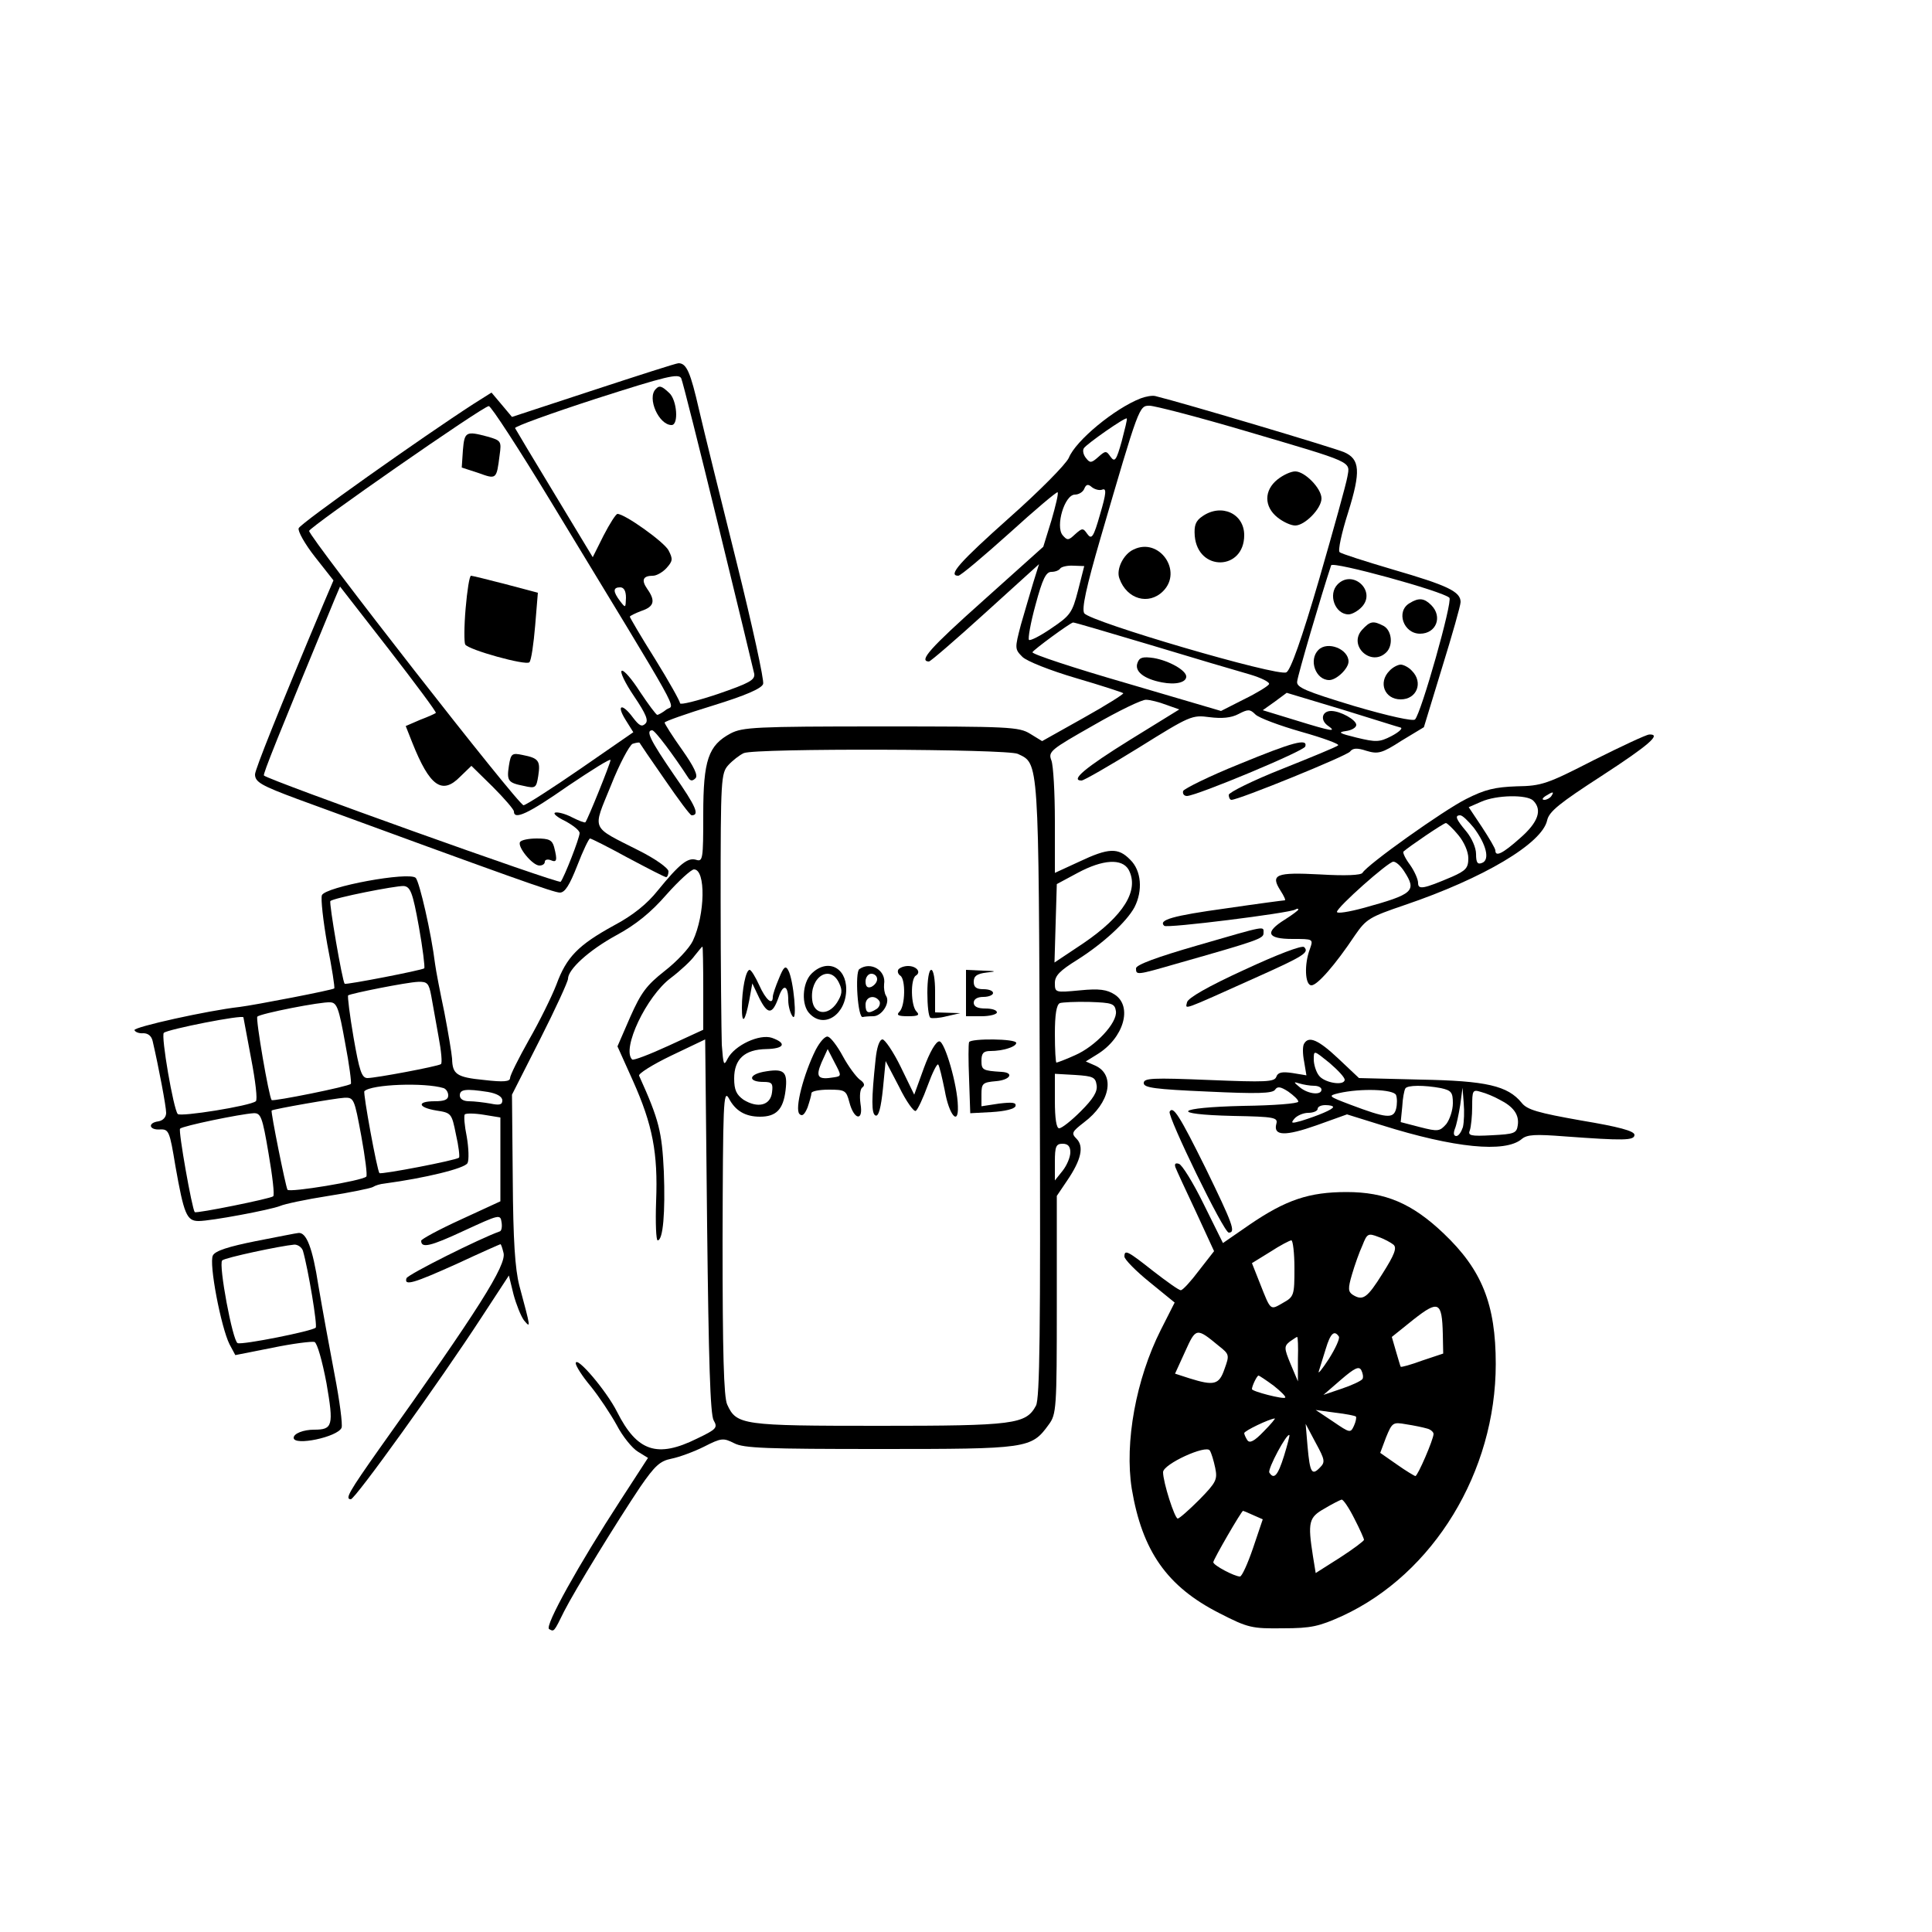 <?xml version="1.0" standalone="no"?>
<!DOCTYPE svg PUBLIC "-//W3C//DTD SVG 20010904//EN"
 "http://www.w3.org/TR/2001/REC-SVG-20010904/DTD/svg10.dtd">
<svg version="1.0" xmlns="http://www.w3.org/2000/svg"
 width="500pt" height="500pt" viewBox="0 0 500 500"
 preserveAspectRatio="xMidYMid meet">

<g transform="translate(0,500) scale(0.1,-0.1)"
fill="#000000" stroke="none">
<path d="M1535 3990 l-210 -69 -26 31 -27 32 -46 -29 c-133 -86 -448 -309
-453 -322 -3 -7 16 -41 42 -74 l48 -61 -26 -61 c-116 -276 -177 -429 -177
-441 0 -20 16 -29 110 -64 554 -203 663 -242 679 -242 13 0 25 19 45 70 15 39
30 70 33 70 3 0 47 -22 98 -50 51 -27 95 -50 99 -50 3 0 6 7 6 15 0 8 -33 32
-77 54 -126 64 -120 50 -72 168 22 56 48 104 56 108 9 3 17 4 18 3 1 -2 30
-45 65 -95 35 -51 66 -93 70 -93 21 0 12 22 -46 105 -61 89 -74 115 -56 115 7
0 55 -64 94 -124 5 -7 10 -8 18 0 7 7 -4 30 -35 74 -25 35 -45 67 -45 70 0 3
56 23 125 44 84 26 126 44 130 56 3 9 -28 151 -69 316 -41 164 -85 342 -97
394 -22 96 -32 120 -53 120 -6 0 -105 -32 -221 -70z m324 -350 c49 -201 91
-374 93 -384 2 -16 -13 -24 -94 -52 -54 -18 -98 -29 -98 -24 0 5 -29 57 -65
115 -36 57 -65 107 -65 109 0 2 14 9 30 15 33 11 37 26 15 57 -16 23 -11 34
15 34 9 0 25 9 35 20 16 18 17 23 5 46 -12 22 -113 94 -132 94 -4 0 -20 -25
-36 -56 l-28 -56 -99 164 c-54 89 -100 166 -102 170 -2 4 92 38 209 76 184 59
214 66 221 53 4 -9 47 -180 96 -381z m-434 63 c352 -580 321 -524 300 -539
-10 -8 -21 -14 -24 -14 -3 0 -23 27 -45 60 -21 33 -42 57 -47 54 -5 -3 9 -32
32 -66 31 -46 38 -63 29 -71 -9 -9 -16 -5 -32 16 -28 38 -44 34 -19 -6 l20
-32 -136 -94 c-74 -51 -141 -94 -148 -95 -13 -1 -555 694 -555 710 1 10 450
323 465 323 6 0 78 -111 160 -246z m-297 -548 c-2 -2 -20 -10 -41 -18 l-37
-16 17 -43 c45 -113 77 -136 124 -88 l29 28 55 -54 c30 -30 55 -59 55 -64 0
-23 37 -6 140 66 61 41 110 72 110 67 0 -8 -59 -154 -65 -161 -2 -2 -17 4 -35
13 -17 9 -37 14 -43 12 -7 -2 5 -12 26 -22 20 -11 37 -24 37 -31 0 -13 -40
-115 -49 -126 -5 -6 -756 263 -768 275 -3 3 35 98 183 456 l14 33 126 -162
c69 -89 124 -163 122 -165z m492 298 c-1 -27 -1 -27 -15 -9 -19 25 -19 36 0
36 10 0 15 -10 15 -27z"/>
<path d="M1697 3993 c-23 -23 8 -93 41 -93 19 0 14 65 -6 83 -20 19 -26 20
-35 10z"/>
<path d="M1198 3835 l-3 -45 43 -14 c47 -17 47 -17 55 46 5 36 4 38 -31 48
-56 15 -60 13 -64 -35z"/>
<path d="M1205 3425 c-4 -46 -4 -88 -1 -93 9 -14 157 -55 166 -46 5 5 11 48
15 95 l7 85 -83 22 c-46 12 -87 22 -90 22 -4 0 -10 -38 -14 -85z"/>
<path d="M1317 3018 c-6 -39 -2 -44 39 -52 30 -7 32 -5 37 26 6 39 1 46 -40
54 -28 6 -31 4 -36 -28z"/>
<path d="M1346 2821 c-8 -12 32 -61 50 -61 8 0 14 4 14 10 0 5 7 7 15 4 16 -7
18 -1 9 34 -5 18 -13 22 -45 22 -21 0 -40 -4 -43 -9z"/>
<path d="M2952 3969 c-67 -26 -168 -109 -186 -154 -8 -17 -75 -85 -154 -155
-129 -115 -160 -150 -132 -150 6 0 65 50 132 110 67 61 123 108 125 106 3 -2
-5 -35 -16 -73 l-21 -68 -155 -139 c-139 -124 -168 -157 -141 -158 4 0 70 57
146 126 l139 126 -15 -48 c-8 -26 -22 -75 -32 -109 -16 -61 -16 -63 4 -83 11
-11 71 -35 139 -55 65 -19 120 -37 122 -39 2 -2 -44 -31 -103 -64 l-107 -60
-31 19 c-29 18 -55 19 -386 19 -325 0 -358 -2 -389 -18 -58 -31 -71 -69 -71
-210 0 -116 -1 -123 -19 -117 -21 6 -42 -10 -99 -80 -27 -34 -64 -64 -113 -90
-93 -51 -123 -82 -149 -153 -12 -31 -44 -96 -71 -143 -27 -48 -49 -92 -49 -99
0 -9 -16 -11 -67 -5 -72 7 -82 15 -83 55 -1 14 -10 68 -20 120 -11 52 -22 109
-24 125 -10 81 -40 211 -50 223 -17 17 -235 -23 -243 -45 -3 -9 3 -65 14 -127
12 -61 20 -112 18 -114 -3 -4 -205 -43 -245 -48 -81 -9 -275 -52 -272 -60 2
-5 12 -9 23 -8 12 0 21 -7 24 -20 16 -69 35 -170 35 -186 0 -11 -8 -20 -20
-22 -29 -4 -24 -23 4 -21 23 1 25 -4 40 -95 22 -124 29 -142 60 -142 32 0 186
29 211 39 11 5 67 17 125 26 58 9 110 20 115 23 6 4 19 8 30 9 104 14 208 39
215 53 4 8 3 39 -2 68 -6 29 -8 55 -5 58 3 3 25 3 49 -1 l43 -7 0 -109 0 -108
-102 -47 c-57 -26 -103 -51 -103 -55 0 -20 23 -15 111 26 91 42 94 43 97 22 2
-12 0 -23 -5 -24 -51 -18 -237 -111 -241 -121 -7 -21 19 -13 132 38 60 28 110
50 111 50 2 0 5 -10 8 -22 9 -31 -65 -148 -321 -507 -79 -112 -90 -131 -74
-131 11 0 229 303 339 472 l70 107 12 -49 c7 -26 19 -56 27 -67 18 -21 18 -22
-12 90 -11 43 -16 116 -17 276 l-2 218 73 144 c40 79 72 149 72 156 0 24 53
73 124 112 52 28 91 60 131 106 32 36 64 65 71 65 31 0 29 -117 -3 -185 -9
-19 -42 -54 -73 -78 -47 -37 -61 -56 -89 -119 l-33 -76 40 -89 c51 -114 65
-187 60 -312 -2 -56 0 -101 4 -101 14 0 20 72 16 178 -5 103 -12 133 -64 248
-3 5 35 29 83 52 l88 42 5 -482 c4 -347 8 -489 17 -504 11 -19 7 -23 -43 -47
-103 -51 -155 -34 -207 69 -27 54 -106 147 -107 126 0 -7 17 -34 39 -60 21
-26 51 -71 67 -100 15 -29 40 -60 55 -69 l26 -16 -72 -111 c-106 -163 -196
-324 -184 -332 13 -7 12 -9 39 46 28 55 136 231 197 322 38 55 51 67 81 73 20
4 58 18 84 31 45 23 50 23 78 9 24 -13 85 -15 377 -15 383 0 392 1 437 63 20
27 21 41 21 310 l0 282 27 40 c36 53 44 88 24 108 -14 14 -12 18 19 42 68 51
82 123 30 147 l-25 11 29 18 c69 42 93 124 46 155 -20 13 -40 16 -90 11 -64
-6 -65 -6 -65 19 0 19 13 32 58 60 68 43 128 99 148 136 22 43 18 95 -11 123
-31 32 -56 31 -132 -5 l-63 -29 0 134 c0 73 -4 144 -9 157 -9 23 -2 28 109 91
64 37 126 67 136 66 10 0 34 -6 52 -13 l34 -12 -128 -79 c-116 -72 -155 -105
-125 -105 6 0 72 38 148 85 133 83 138 85 183 79 32 -4 56 -2 75 8 25 13 30
13 44 -1 9 -9 63 -29 119 -45 57 -16 100 -32 95 -35 -4 -4 -70 -31 -145 -61
-76 -30 -138 -61 -138 -67 0 -7 3 -13 7 -13 19 0 299 114 307 125 7 9 18 10
42 2 30 -9 40 -7 91 26 l58 35 47 154 c26 84 48 161 48 170 0 27 -34 43 -175
84 -71 21 -134 41 -138 45 -5 3 5 50 22 103 33 106 31 138 -11 156 -29 12
-411 126 -488 145 -8 2 -25 -1 -38 -6z m270 -84 c285 -84 272 -78 265 -119 -3
-18 -36 -137 -73 -265 -45 -154 -74 -236 -85 -241 -21 -12 -509 131 -523 153
-7 11 5 67 42 194 100 343 100 343 127 343 13 0 125 -29 247 -65z m-319 -27
c-14 -50 -18 -55 -29 -40 -11 16 -13 16 -32 -1 -17 -15 -21 -16 -31 -3 -7 8
-10 20 -6 26 7 11 107 81 111 77 2 -1 -5 -28 -13 -59z m-50 -125 c11 4 10 -10
-6 -64 -17 -60 -22 -66 -33 -51 -11 16 -13 16 -32 -1 -17 -16 -20 -16 -32 -2
-19 23 5 105 32 105 10 0 21 7 24 15 5 12 10 13 20 4 8 -6 20 -9 27 -6z m898
-280 c9 -9 -73 -299 -89 -315 -5 -5 -66 8 -158 35 -125 38 -149 48 -147 63 1
15 63 226 88 301 4 11 289 -67 306 -84z m-961 19 c-15 -58 -20 -65 -69 -98
-29 -20 -55 -33 -58 -30 -3 3 4 44 17 91 18 67 27 85 41 85 10 0 20 4 23 9 3
4 18 8 34 7 l28 -1 -16 -63z m187 -141 c109 -33 224 -67 256 -76 31 -9 55 -21
51 -26 -3 -5 -32 -23 -65 -39 l-59 -30 -245 72 c-135 39 -244 75 -243 80 2 6
96 75 105 77 2 1 92 -26 200 -58z m648 -214 c6 -2 -5 -12 -24 -22 -31 -16 -40
-16 -90 -4 -45 11 -50 14 -28 17 15 2 27 9 27 16 0 13 -41 36 -65 36 -23 0
-29 -22 -10 -37 26 -18 15 -17 -82 13 l-85 26 31 22 31 23 143 -43 c78 -24
147 -46 152 -47z m-991 -68 c55 -26 54 -7 57 -869 2 -625 0 -800 -10 -818 -26
-48 -56 -52 -406 -52 -354 0 -369 2 -393 55 -9 19 -12 136 -12 423 1 356 2
394 16 370 17 -33 43 -48 81 -48 42 0 60 19 66 68 6 50 -4 58 -58 48 -39 -8
-38 -26 1 -26 22 0 25 -4 22 -27 -4 -34 -37 -42 -74 -19 -18 13 -24 25 -24 55
0 50 27 75 83 76 47 1 54 15 15 29 -32 11 -97 -19 -115 -54 -10 -20 -11 -16
-15 36 -1 33 -3 204 -3 380 0 308 1 323 20 344 11 12 29 26 40 31 32 13 680
11 709 -2z m287 -300 c28 -53 -13 -119 -117 -190 l-75 -50 3 102 3 101 54 29
c65 35 115 38 132 8z m-1837 -147 c10 -56 16 -105 14 -108 -6 -5 -202 -43
-206 -40 -6 6 -41 210 -37 214 7 8 169 40 190 39 17 -2 23 -16 39 -105z m736
-160 l0 -107 -89 -41 c-50 -23 -92 -39 -95 -36 -28 27 37 164 100 211 25 19
53 45 62 58 10 12 18 23 20 23 1 0 2 -48 2 -108z m-704 -19 c4 -21 12 -68 19
-106 7 -37 10 -69 6 -71 -9 -6 -169 -36 -190 -36 -15 0 -21 19 -36 105 -10 58
-16 107 -14 109 7 5 152 34 181 35 24 1 28 -4 34 -36z m-223 -121 c11 -57 17
-105 15 -107 -6 -7 -201 -46 -205 -42 -7 8 -42 211 -37 216 8 8 165 39 189 37
17 -1 22 -15 38 -104z m1995 81 c4 -30 -53 -91 -106 -114 -24 -11 -46 -19 -48
-19 -2 0 -4 33 -4 74 0 50 4 76 13 80 6 2 41 4 77 3 58 -2 65 -4 68 -24z
m-2258 -16 c0 -1 9 -49 20 -107 11 -57 17 -107 12 -110 -14 -12 -195 -41 -202
-33 -11 12 -44 203 -36 210 9 9 206 48 206 40z m2208 -175 c3 -17 -9 -36 -41
-68 -24 -24 -49 -44 -56 -44 -7 0 -11 25 -11 71 l0 70 53 -3 c46 -3 52 -6 55
-26z m-1690 -8 c6 -2 12 -10 12 -19 0 -11 -10 -15 -35 -15 -47 0 -44 -16 4
-24 39 -6 40 -7 51 -62 7 -30 10 -57 8 -60 -8 -7 -201 -44 -206 -40 -6 6 -43
208 -39 212 18 18 156 23 205 8z m115 -10 c23 -4 37 -12 37 -22 0 -11 -7 -13
-31 -8 -17 3 -42 6 -55 6 -15 0 -24 6 -24 15 0 16 15 18 73 9z m-328 -114 c10
-55 16 -102 13 -105 -11 -11 -199 -42 -204 -34 -5 9 -44 203 -41 205 5 4 166
32 188 33 25 1 26 -2 44 -99z m-240 -45 c10 -58 16 -108 12 -111 -6 -6 -199
-45 -203 -41 -7 8 -43 211 -38 216 6 7 156 38 190 40 19 1 23 -9 39 -104z
m2075 3 c0 -13 -9 -34 -20 -48 l-20 -25 0 48 c0 40 3 47 20 47 14 0 20 -7 20
-22z"/>
<path d="M3306 3759 c-35 -28 -35 -70 0 -98 15 -12 35 -21 46 -21 25 0 68 44
68 70 0 26 -43 70 -68 70 -11 0 -31 -9 -46 -21z"/>
<path d="M3112 3664 c-18 -12 -22 -24 -20 -51 8 -93 128 -90 128 2 0 56 -59
83 -108 49z"/>
<path d="M2934 3578 c-27 -12 -46 -52 -37 -75 19 -54 76 -70 113 -33 52 52
-10 140 -76 108z"/>
<path d="M3462 3488 c-26 -26 -7 -78 28 -78 9 0 25 9 35 20 37 41 -24 97 -63
58z"/>
<path d="M3648 3439 c-36 -21 -16 -79 27 -79 42 0 59 44 29 74 -18 18 -32 20
-56 5z"/>
<path d="M3525 3370 c-37 -41 24 -97 63 -58 18 18 14 56 -7 68 -27 14 -35 13
-56 -10z"/>
<path d="M3412 3318 c-26 -26 -7 -78 28 -78 19 0 50 30 50 48 0 32 -54 54 -78
30z"/>
<path d="M3596 3264 c-30 -30 -13 -74 29 -74 42 0 59 44 29 74 -8 9 -22 16
-29 16 -7 0 -21 -7 -29 -16z"/>
<path d="M2944 3285 c-9 -22 16 -42 63 -51 36 -7 63 0 63 15 0 16 -44 41 -84
48 -28 4 -37 2 -42 -12z"/>
<path d="M2016 2468 c-9 -21 -16 -42 -16 -48 0 -23 -18 -8 -35 30 -10 22 -21
40 -25 40 -10 0 -20 -52 -20 -98 0 -45 8 -37 19 19 l8 44 18 -38 c22 -44 34
-43 50 2 12 36 25 32 25 -8 0 -14 5 -33 11 -41 13 -19 3 94 -11 119 -7 13 -12
9 -24 -21z"/>
<path d="M2100 2480 c-24 -24 -27 -82 -4 -104 38 -39 94 -1 94 64 0 58 -50 80
-90 40z m72 -25 c9 -19 7 -29 -6 -50 -23 -35 -60 -31 -64 7 -7 60 47 94 70 43z"/>
<path d="M2224 2492 c-12 -8 -4 -129 9 -124 4 1 16 2 27 2 22 0 45 35 33 53
-4 6 -6 20 -5 30 6 35 -34 60 -64 39z m46 -26 c0 -8 -7 -16 -15 -20 -10 -4
-15 1 -15 14 0 11 7 20 15 20 8 0 15 -6 15 -14z m6 -57 c3 -6 0 -15 -7 -20
-22 -14 -29 -11 -29 11 0 21 24 27 36 9z"/>
<path d="M2325 2491 c-3 -5 -1 -12 5 -16 14 -9 13 -78 -2 -93 -9 -9 -4 -12 22
-12 26 0 31 3 22 12 -15 15 -16 84 -2 93 15 9 2 25 -20 25 -10 0 -21 -4 -25
-9z"/>
<path d="M2400 2431 c0 -33 3 -62 8 -65 4 -2 23 -1 42 4 l35 8 -32 1 -33 1 0
55 c0 30 -4 55 -10 55 -6 0 -10 -26 -10 -59z"/>
<path d="M2500 2430 l0 -60 40 0 c22 0 40 5 40 10 0 6 -13 10 -30 10 -20 0
-30 5 -30 15 0 9 9 15 25 15 14 0 25 5 25 10 0 6 -11 10 -25 10 -18 0 -25 5
-25 19 0 15 8 21 33 24 28 3 26 4 -10 5 l-43 2 0 -60z"/>
<path d="M2111 2283 c-31 -62 -55 -153 -42 -166 7 -7 13 -2 21 17 5 15 10 32
10 37 0 5 20 9 45 9 42 0 45 -2 53 -32 12 -47 37 -51 29 -5 -3 22 -1 39 5 43
7 5 5 12 -7 20 -10 8 -30 35 -44 61 -14 26 -31 48 -38 50 -7 3 -21 -13 -32
-34z m48 -71 c-42 -7 -49 0 -33 38 l16 35 18 -35 c18 -34 18 -35 -1 -38z"/>
<path d="M2266 2258 c-11 -103 -11 -141 0 -145 8 -3 14 21 19 69 l7 72 35 -67
c18 -37 38 -65 43 -62 5 3 19 33 31 66 12 33 24 57 27 54 3 -3 10 -33 17 -67
11 -64 36 -93 34 -41 -1 55 -34 168 -48 168 -9 0 -25 -28 -40 -69 l-25 -69
-35 72 c-19 39 -41 71 -47 71 -8 0 -15 -21 -18 -52z"/>
<path d="M2508 2303 c-2 -5 -2 -48 0 -96 l3 -88 56 3 c34 2 58 8 61 15 3 10
-8 11 -42 7 l-46 -7 0 31 c0 28 3 31 38 34 36 3 48 22 14 24 -49 3 -52 5 -52
29 0 19 5 25 23 25 33 0 67 11 67 21 0 11 -117 12 -122 2z"/>
<path d="M4125 3033 c-121 -62 -135 -67 -200 -68 -56 -2 -82 -8 -131 -33 -58
-29 -255 -169 -268 -191 -4 -6 -43 -8 -110 -4 -114 6 -129 0 -102 -42 9 -14
14 -25 11 -25 -3 0 -71 -9 -153 -21 -138 -19 -175 -30 -159 -45 6 -7 324 33
339 42 5 3 8 3 8 0 0 -2 -16 -14 -35 -26 -53 -33 -46 -50 20 -50 54 0 54 0 45
-26 -15 -39 -13 -94 4 -94 15 0 61 52 113 130 29 42 38 47 129 78 203 69 355
159 368 219 5 23 33 45 141 115 123 80 156 109 123 107 -7 0 -71 -30 -143 -66z
m-110 -93 c-3 -5 -12 -10 -18 -10 -7 0 -6 4 3 10 19 12 23 12 15 0z m-47 -12
c24 -24 13 -56 -34 -97 -46 -41 -64 -49 -64 -32 0 5 -16 32 -35 61 l-34 51 32
14 c40 18 119 19 135 3z m-154 -70 c33 -44 42 -83 22 -91 -12 -5 -16 0 -16 23
0 16 -11 41 -25 58 -27 32 -31 42 -16 42 6 0 21 -15 35 -32z m-40 -19 c15 -18
26 -43 26 -60 0 -25 -6 -32 -42 -48 -75 -32 -88 -34 -88 -16 0 9 -9 30 -21 47
-12 16 -19 31 -17 34 13 12 104 74 110 74 3 0 18 -14 32 -31z m-140 -94 c33
-51 25 -59 -106 -95 -37 -10 -68 -15 -68 -10 0 12 133 130 146 130 7 0 19 -11
28 -25z"/>
<path d="M3206 3022 c-77 -31 -141 -63 -144 -69 -2 -7 2 -13 10 -13 26 1 302
116 306 128 7 22 -31 12 -172 -46z"/>
<path d="M3098 2553 c-104 -30 -158 -50 -158 -59 0 -18 1 -18 105 12 211 60
225 65 225 79 0 19 11 21 -172 -32z"/>
<path d="M3220 2490 c-94 -43 -146 -73 -148 -84 -4 -19 -18 -24 178 64 125 56
139 65 125 79 -6 5 -69 -19 -155 -59z"/>
<path d="M3375 2299 c-4 -6 -4 -26 0 -46 l6 -36 -36 6 c-27 4 -38 2 -42 -10
-5 -13 -27 -14 -174 -8 -147 6 -169 5 -169 -8 0 -12 28 -16 166 -22 127 -6
168 -5 174 5 6 9 14 8 34 -5 14 -10 26 -21 26 -26 0 -5 -64 -10 -142 -11 -176
-4 -195 -22 -27 -26 108 -2 117 -4 112 -21 -8 -31 23 -32 105 -3 l78 28 90
-28 c188 -59 319 -72 362 -36 14 12 35 13 112 7 151 -11 180 -11 180 4 0 10
-41 21 -137 37 -113 20 -141 28 -155 46 -36 44 -91 57 -262 60 l-159 4 -53 50
c-52 49 -77 60 -89 39z m105 -94 c-2 -16 -54 -7 -67 12 -7 9 -13 28 -13 41 0
25 0 24 41 -9 22 -19 40 -38 39 -44z m-79 -15 c10 0 19 -4 19 -10 0 -15 -34
-12 -56 6 -17 14 -17 15 -1 10 10 -3 27 -6 38 -6z m328 -6 c27 -6 31 -11 31
-39 0 -18 -8 -42 -17 -54 -17 -19 -21 -20 -68 -8 l-50 13 4 40 c1 21 5 42 8
47 5 9 49 9 92 1z m-116 -18 c3 -8 3 -24 0 -36 -7 -26 -25 -24 -118 11 -58 22
-59 23 -30 30 57 13 142 10 148 -5z m173 -83 c-4 -12 -11 -23 -17 -23 -7 0 -8
7 -4 18 4 9 10 37 14 62 l6 45 3 -39 c2 -22 1 -50 -2 -63z m95 71 c36 -18 51
-39 47 -66 -3 -21 -9 -23 -67 -26 -55 -3 -63 -1 -57 13 3 9 6 37 6 61 0 42 1
45 23 38 12 -3 34 -12 48 -20z m-431 -19 c0 -6 -38 -22 -83 -36 -25 -7 -27 -6
-17 6 7 8 23 15 36 15 13 0 24 5 24 10 0 6 9 10 20 10 11 0 20 -2 20 -5z"/>
<path d="M3027 2123 c-6 -12 140 -313 153 -313 19 0 10 23 -60 167 -68 137
-84 162 -93 146z"/>
<path d="M3042 1979 c3 -8 27 -60 53 -115 l47 -102 -39 -50 c-21 -28 -42 -51
-47 -51 -4 -1 -36 22 -71 49 -67 53 -75 57 -75 38 0 -7 29 -37 65 -66 l65 -53
-36 -71 c-64 -127 -94 -291 -75 -411 27 -161 91 -253 227 -322 74 -38 84 -40
164 -39 74 0 94 5 154 32 236 109 397 373 397 652 0 155 -36 244 -135 338 -82
78 -151 107 -251 107 -97 0 -157 -20 -252 -85 l-68 -47 -50 101 c-27 55 -56
102 -64 104 -9 3 -12 0 -9 -9z m564 -200 c10 -8 3 -26 -28 -75 -40 -64 -51
-71 -77 -55 -12 8 -13 16 -2 53 7 24 19 58 27 75 12 31 15 32 41 22 15 -5 33
-15 39 -20z m-256 -61 c0 -70 -1 -74 -30 -90 -33 -19 -31 -21 -59 50 l-21 53
47 29 c26 17 51 30 55 30 4 0 8 -33 8 -72z m384 -171 l1 -50 -54 -18 c-30 -11
-55 -18 -56 -16 -1 1 -6 19 -12 39 l-11 38 56 45 c65 51 74 47 76 -38z m-580
-30 c28 -22 28 -24 15 -60 -14 -41 -27 -44 -91 -24 l-37 12 26 57 c28 62 29
63 87 15z m311 24 c3 -5 -9 -31 -26 -58 -17 -26 -29 -41 -26 -32 3 10 11 35
18 58 12 40 22 50 34 32z m-106 -58 l0 -58 -19 45 c-17 41 -17 46 -2 58 9 6
17 12 19 12 2 0 3 -26 2 -57z m167 -52 c-4 -5 -27 -16 -54 -25 l-47 -16 45 39
c36 31 47 36 53 25 4 -8 6 -18 3 -23z m-230 -17 c19 -15 33 -29 30 -31 -4 -5
-86 16 -86 22 0 8 13 35 17 35 2 0 20 -12 39 -26z m213 -80 c2 -2 0 -13 -5
-24 -9 -19 -10 -19 -54 11 l-45 30 50 -7 c28 -3 52 -8 54 -10z m-239 -39 c-24
-25 -36 -31 -42 -22 -4 6 -8 15 -8 18 0 6 65 37 79 38 3 1 -10 -15 -29 -34z
m423 8 c9 -2 17 -9 17 -14 0 -14 -41 -109 -47 -109 -2 0 -24 13 -48 30 l-43
30 15 40 c16 39 18 40 52 34 20 -3 44 -8 54 -11z m-277 -101 c-21 -22 -26 -13
-32 54 l-5 59 26 -49 c24 -44 25 -50 11 -64z m-93 30 c-16 -51 -26 -62 -38
-43 -5 9 46 104 52 97 1 -1 -5 -25 -14 -54z m-178 -31 c6 -30 3 -37 -41 -82
-27 -27 -52 -49 -56 -49 -8 0 -38 94 -38 120 0 21 112 72 121 56 4 -6 10 -26
14 -45z m360 -131 c14 -27 25 -52 25 -55 0 -3 -28 -24 -62 -46 l-63 -40 -7 43
c-14 89 -11 101 30 124 20 12 40 22 44 23 4 1 19 -21 33 -49z m-262 9 l25 -11
-25 -74 c-14 -41 -29 -74 -34 -74 -14 0 -69 29 -69 37 0 7 73 133 77 133 1 0
13 -5 26 -11z"/>
<path d="M662 1788 c-70 -14 -105 -25 -111 -37 -11 -20 21 -186 43 -230 l15
-28 96 19 c53 11 102 17 109 15 7 -3 20 -49 31 -107 19 -110 16 -120 -32 -120
-28 0 -53 -10 -53 -21 0 -22 114 2 124 26 3 8 -5 70 -18 137 -13 68 -32 172
-42 231 -15 97 -31 139 -52 136 -4 0 -53 -10 -110 -21z m122 -25 c14 -49 38
-194 33 -199 -9 -9 -190 -45 -202 -40 -13 5 -50 204 -40 214 6 7 152 38 187
41 9 0 19 -7 22 -16z"/>
</g>
</svg>
